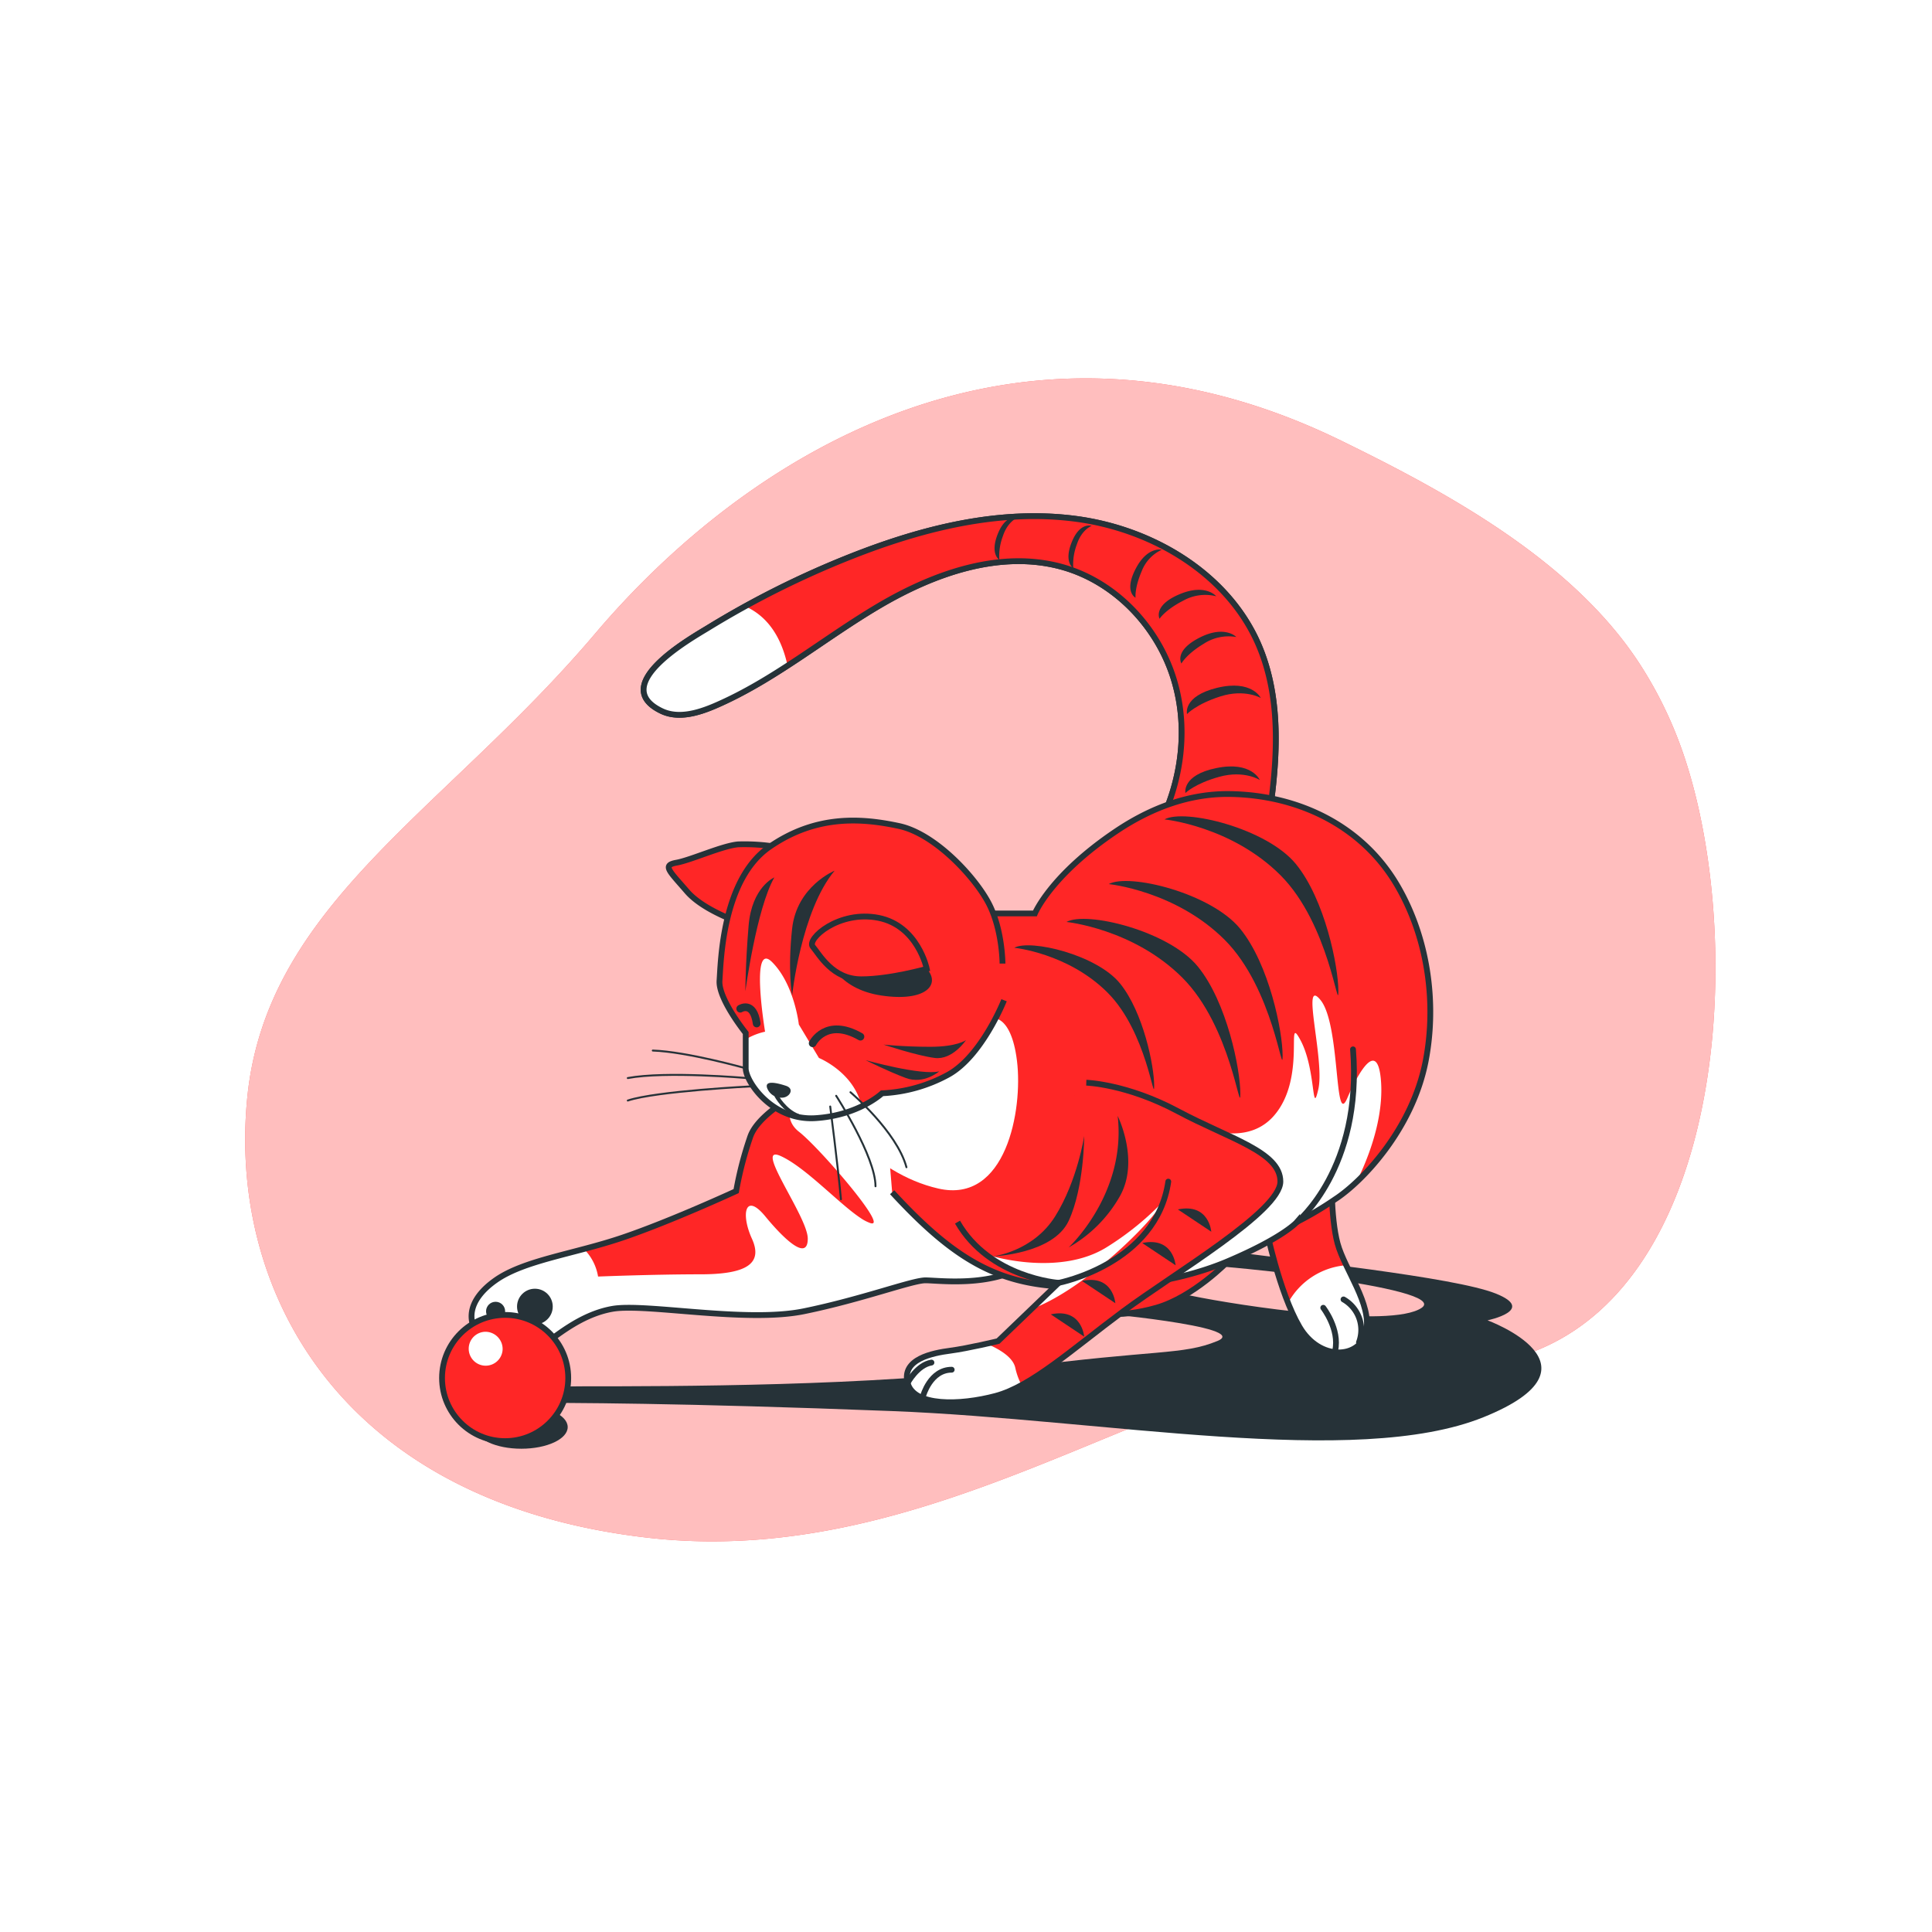 <svg class="animated" id="freepik_stories-playful-cat" xmlns="http://www.w3.org/2000/svg" xmlns:xlink="http://www.w3.org/1999/xlink" viewBox="0 0 500 500" version="1.1" xmlns:svgjs="http://svgjs.com/svgjs"><style>svg#freepik_stories-playful-cat:not(.animated) .animable {opacity: 0;}svg#freepik_stories-playful-cat.animated #freepik--background-simple--inject-23 {animation: 0.5s 1 forwards cubic-bezier(.36,-0.01,.5,1.38) slideLeft,6s Infinite  linear shake;animation-delay: 0s,0.5s;}            @keyframes slideLeft {                0% {                    opacity: 0;                    transform: translateX(-30px);                }                100% {                    opacity: 1;                    transform: translateX(0);                }            }                    @keyframes shake {                10%, 90% {                    transform: translate3d(-1px, 0, 0);                  }                  20%, 80% {                    transform: translate3d(2px, 0, 0);                  }                  30%, 50%, 70% {                    transform: translate3d(-4px, 0, 0);                  }                  40%, 60% {                    transform: translate3d(4px, 0, 0);                  }            }        .animator-hidden { display: none; }</style><g id="freepik--background-simple--inject-23" class="animable" style="transform-origin: 253.705px 248.413px;"><path d="M434,190.62a104.57,104.57,0,0,0-9.84-19.1C406.78,145,374.56,127.45,347,114c-84-41-154,4-193,50S69,234,64,284,88,389,168,398s143-52,197-45C447.52,363.69,455,243.89,434,190.62Z" style="fill: rgb(255, 38, 38); transform-origin: 253.705px 248.413px;" id="el1n4htsyun40h" class="animable"></path><g id="el03ai31tgxffs"><path d="M434,190.62a104.57,104.57,0,0,0-9.84-19.1C406.78,145,374.56,127.45,347,114c-84-41-154,4-193,50S69,234,64,284,88,389,168,398s143-52,197-45C447.52,363.69,455,243.89,434,190.62Z" style="fill: rgb(255, 255, 255); opacity: 0.7; transform-origin: 253.705px 248.413px;" class="animable"></path></g></g><g id="freepik--Plants--inject-23" class="animable animator-hidden" style="transform-origin: 156.945px 203.03px;"><path d="M241.86,205.55C232.3,199,218,197.87,218,197.87c21-3.29,41.14,3.3,41.14,3.3s-13.4-9.88-23-9.88-24.87-1.1-24.87-1.1C217,183.61,238,175.93,238,175.93s-15.31,0-22,1.1-8.61,8.77-8.61,8.77-1.91-4.39-16.26-7.68S173,185.8,173,185.8h13.39c4.79,0,11.48,6.59,11.48,6.59s-15.3,0-21,3.29c-4.94,2.83-11.28,14.58-13,17.81a376.12,376.12,0,0,1,16.72-59.42l.38-.29C190.38,147,194.42,143,194.42,143l16.19,27L209.26,147s13.48,4.05,17.53,8.09S243,172.66,243,172.66s-5.4-20.22-12.14-27S212,130.86,212,130.86s14.84,0,20.23,2.7S253.76,147,253.76,147,243,128.16,234.88,124.12s-29.67-4.05-29.67-4.05,9.44-8.09,16.18-8.09h18.88s-5.39-13.48-25.62-9.44S191.73,112,191.73,112s-2.7-9.44-12.14-10.78-31-1.35-31-1.35,29.66,9.44,37.75,17.53c0,0-21.57,1.35-35.06,1.35s-32.36,12.13-32.36,12.13,28.32-8.09,58-4c0,0-20.22,1.34-33.71,9.44s-27,27-27,27,12.14-12.13,28.32-16.18,39.11-9.44,39.11-9.44S160.71,156.48,158,165.92s-10.79,25.62-10.79,25.62,19.33-24.7,30.2-34.8c-9,24.8-20.35,64.75-21.75,110.89-4-16.36-15.66-50.22-46.17-67.19,5.78,1.58,14.11,3.88,20.83,5.8,11.48,3.29,20.09,13.17,20.09,13.17s-9.57-15.36-19.14-21.95-23.92-7.68-23.92-7.68c21-3.29,41.14,3.29,41.14,3.29s-13.39-9.87-23-9.87-24.87-1.1-24.87-1.1c5.74-6.58,26.79-14.26,26.79-14.26s-15.31,0-22,1.09-8.61,8.78-8.61,8.78-1.91-4.39-16.27-7.68-18.17,7.68-18.17,7.68H75.8c4.78,0,11.48,6.59,11.48,6.59s-15.31,0-21,3.29-13.39,18.65-13.39,18.65,11.48-8.78,15.31-11,14.35-2.2,14.35-2.2-8.61,6.59-13.4,12.07-8.61,22-8.61,22,8.61-11,11.48-14.26,12.44-6.59,12.44-6.59l-1,18.66,11.49-22a87.66,87.66,0,0,0,9.56,8.78c6.7,5.48,23.92,30.72,23.92,30.72s-5.74-13.17-7.65-20.85c-1.58-6.32-12.87-17.84-16.81-21.71,39,18.3,49.32,64.36,51.2,75H139l3.56,31.33H171l3.55-31.33H157.85c1-6.38,4.58-25.43,14-42.73-.49,1.82-.77,3-.77,3s8.61-11,11.49-14.26S195,214.33,195,214.33L194,233l11.48-22a87.33,87.33,0,0,0,9.57,8.78c6.69,5.49,23.91,30.72,23.91,30.72s-5.74-13.17-7.65-20.85-18.18-23-18.18-23,16.27,4.39,27.75,7.68S261,227.5,261,227.5,251.43,212.14,241.86,205.55ZM157.79,264.7a340.78,340.78,0,0,1,5.94-50.61c1.81-1.38,11.52-8.74,15-10.73,3.83-2.19,14.35-2.19,14.35-2.19s-8.61,6.58-13.4,12.07c-2.06,2.37-3.95,6.79-5.43,11C165.18,237.92,160.27,254,157.79,264.7Z" style="fill: rgb(255, 38, 38); transform-origin: 156.945px 203.03px;" id="elzf2ym1a6exo" class="animable"></path><g id="elh1pos8gwnt"><path d="M241.86,205.55C232.3,199,218,197.87,218,197.87c21-3.29,41.14,3.3,41.14,3.3s-13.4-9.88-23-9.88-24.87-1.1-24.87-1.1C217,183.61,238,175.93,238,175.93s-15.31,0-22,1.1-8.61,8.77-8.61,8.77-1.91-4.39-16.26-7.68S173,185.8,173,185.8h13.39c4.79,0,11.48,6.59,11.48,6.59s-15.3,0-21,3.29c-4.94,2.83-11.28,14.58-13,17.81a376.12,376.12,0,0,1,16.72-59.42l.38-.29C190.38,147,194.42,143,194.42,143l16.19,27L209.26,147s13.48,4.05,17.53,8.09S243,172.66,243,172.66s-5.4-20.22-12.14-27S212,130.86,212,130.86s14.84,0,20.23,2.7S253.76,147,253.76,147,243,128.16,234.88,124.12s-29.67-4.05-29.67-4.05,9.44-8.09,16.18-8.09h18.88s-5.39-13.48-25.62-9.44S191.73,112,191.73,112s-2.7-9.44-12.14-10.78-31-1.35-31-1.35,29.66,9.44,37.75,17.53c0,0-21.57,1.35-35.06,1.35s-32.36,12.13-32.36,12.13,28.32-8.09,58-4c0,0-20.22,1.34-33.71,9.44s-27,27-27,27,12.14-12.13,28.32-16.18,39.11-9.44,39.11-9.44S160.71,156.48,158,165.92s-10.79,25.62-10.79,25.62,19.33-24.7,30.2-34.8c-9,24.8-20.35,64.75-21.75,110.89-4-16.36-15.66-50.22-46.17-67.19,5.78,1.58,14.11,3.88,20.83,5.8,11.48,3.29,20.09,13.17,20.09,13.17s-9.57-15.36-19.14-21.95-23.92-7.68-23.92-7.68c21-3.29,41.14,3.29,41.14,3.29s-13.39-9.87-23-9.87-24.87-1.1-24.87-1.1c5.74-6.58,26.79-14.26,26.79-14.26s-15.31,0-22,1.09-8.61,8.78-8.61,8.78-1.91-4.39-16.27-7.68-18.17,7.68-18.17,7.68H75.8c4.78,0,11.48,6.59,11.48,6.59s-15.31,0-21,3.29-13.39,18.65-13.39,18.65,11.48-8.78,15.31-11,14.35-2.2,14.35-2.2-8.61,6.59-13.4,12.07-8.61,22-8.61,22,8.61-11,11.48-14.26,12.44-6.59,12.44-6.59l-1,18.66,11.49-22a87.66,87.66,0,0,0,9.56,8.78c6.7,5.48,23.92,30.72,23.92,30.72s-5.74-13.17-7.65-20.85c-1.58-6.32-12.87-17.84-16.81-21.71,39,18.3,49.32,64.36,51.2,75H139l3.56,31.33H171l3.55-31.33H157.85c1-6.38,4.58-25.43,14-42.73-.49,1.82-.77,3-.77,3s8.61-11,11.49-14.26S195,214.33,195,214.33L194,233l11.48-22a87.33,87.33,0,0,0,9.57,8.78c6.69,5.49,23.91,30.72,23.91,30.72s-5.74-13.17-7.65-20.85-18.18-23-18.18-23,16.27,4.39,27.75,7.68S261,227.5,261,227.5,251.43,212.14,241.86,205.55ZM157.79,264.7a340.78,340.78,0,0,1,5.94-50.61c1.81-1.38,11.52-8.74,15-10.73,3.83-2.19,14.35-2.19,14.35-2.19s-8.61,6.58-13.4,12.07c-2.06,2.37-3.95,6.79-5.43,11C165.18,237.92,160.27,254,157.79,264.7Z" style="fill: rgb(255, 255, 255); opacity: 0.5; transform-origin: 156.945px 203.03px;" class="animable"></path></g></g><g id="freepik--Cat--inject-23" class="animable" style="transform-origin: 260.461px 253.174px;"><path d="M298.07,217.07c7.19-12,9.79-26.83,6-40.28-3.93-14.08-15.16-26.18-29.25-30.08-16-4.42-33.08,1.67-47.37,10.1S200.27,176.13,185,182.69c-4.39,1.88-9.51,3.37-13.8,1.31-13.82-6.64,7.28-18.59,12-21.47A238.54,238.54,0,0,1,220.28,144c18.47-7.3,38.42-12.32,58.1-9.73s39,13.93,47.11,32.07c6.49,14.6,5.08,31.39,2.63,47.18-.78,5.06-1.8,10.4-5.26,14.17-5.15,5.61-13.91,5.86-21.42,4.51-2.78-.49-5.89-1.44-7.08-4-1.44-3.13.79-6.6,2.66-9.49Q297.56,217.93,298.07,217.07Z" style="fill: rgb(255, 38, 38); transform-origin: 248.374px 183.231px;" id="elqcdxxgwev3t" class="animable"></path><g style="clip-path: url(&quot;#freepik--clip-path--inject-23&quot;); transform-origin: 185.21px 170.957px;" id="elhl1rw8s63yj" class="animable"><path d="M192.89,156.92c-3.26,1.8-6.49,3.66-9.67,5.61-4.71,2.88-25.81,14.83-12,21.47,4.29,2.06,9.41.57,13.8-1.31a126.31,126.31,0,0,0,18.8-10.41C201.89,163.36,197.5,159,192.89,156.92Z" style="fill: rgb(255, 255, 255); transform-origin: 185.21px 170.957px;" id="eli8798sx2m8j" class="animable"></path></g><path d="M298.07,217.07c7.19-12,9.79-26.83,6-40.28-3.93-14.08-15.16-26.18-29.25-30.08-16-4.42-33.08,1.67-47.37,10.1S200.27,176.13,185,182.69c-4.39,1.88-9.51,3.37-13.8,1.31-13.82-6.64,7.28-18.59,12-21.47A238.54,238.54,0,0,1,220.28,144c18.47-7.3,38.42-12.32,58.1-9.73s39,13.93,47.11,32.07c6.49,14.6,5.08,31.39,2.63,47.18-.78,5.06-1.8,10.4-5.26,14.17-5.15,5.61-13.91,5.86-21.42,4.51-2.78-.49-5.89-1.44-7.08-4-1.44-3.13.79-6.6,2.66-9.49Q297.56,217.93,298.07,217.07Z" style="fill: none; stroke: rgb(38, 50, 56); stroke-miterlimit: 10; stroke-width: 1.5px; transform-origin: 248.374px 183.231px;" id="eldcbbte7h2ib" class="animable"></path><path d="M298.07,217.07c7.19-12,9.79-26.83,6-40.28-3.93-14.08-15.16-26.18-29.25-30.08-16-4.42-33.08,1.67-47.37,10.1S200.27,176.13,185,182.69c-4.39,1.88-9.51,3.37-13.8,1.31-13.82-6.64,7.28-18.59,12-21.47A238.54,238.54,0,0,1,220.28,144c18.47-7.3,38.42-12.32,58.1-9.73s39,13.93,47.11,32.07c6.49,14.6,5.08,31.39,2.63,47.18-.78,5.06-1.8,10.4-5.26,14.17-5.15,5.61-13.91,5.86-21.42,4.51-2.78-.49-5.89-1.44-7.08-4-1.44-3.13.79-6.6,2.66-9.49Q297.56,217.93,298.07,217.07Z" style="fill: rgb(255, 38, 38); transform-origin: 248.374px 183.231px;" id="elp79v9tqzrdl" class="animable"></path><g style="clip-path: url(&quot;#freepik--clip-path--inject-23&quot;); transform-origin: 246.45px 169.546px;" id="el5soczdawf0b" class="animable"><path d="M293.88,147.26c-3.06,5.94,0,7.43,0,7.43s-.3-2.47,1.59-6.86a10.07,10.07,0,0,1,5.21-5.56S296.94,141.31,293.88,147.26Z" style="fill: rgb(38, 50, 56); transform-origin: 296.6px 148.451px;" id="elgpjdo5862t6" class="animable"></path><path d="M277.37,140.29c-2.12,5.25.39,6.74.39,6.74a14.55,14.55,0,0,1,.93-6.14c1.27-3.89,3.83-4.79,3.83-4.79S279.5,135,277.37,140.29Z" style="fill: rgb(38, 50, 56); transform-origin: 279.52px 141.518px;" id="el90fan9ajsvp" class="animable"></path><path d="M258.24,138.14c-2.12,5.25.39,6.74.39,6.74a14.41,14.41,0,0,1,.92-6.14c1.28-3.89,3.83-4.79,3.83-4.79S260.36,132.89,258.24,138.14Z" style="fill: rgb(38, 50, 56); transform-origin: 260.385px 139.371px;" id="el19e1e9pwp4n" class="animable"></path><path d="M314.75,154.31s-2.75-3.4-9.59-.48-5.07,6.31-5.07,6.31,1.43-2.29,6.15-4.7A11.67,11.67,0,0,1,314.75,154.31Z" style="fill: rgb(38, 50, 56); transform-origin: 307.317px 156.393px;" id="ell1jwwr5eg4c" class="animable"></path><path d="M311.55,166.59a11.72,11.72,0,0,1,8.41-1.73s-3-3.2-9.61.21-4.6,6.65-4.6,6.65S307,169.33,311.55,166.59Z" style="fill: rgb(38, 50, 56); transform-origin: 312.711px 167.609px;" id="elb7rr61q5was" class="animable"></path><path d="M315,178c-9,2.2-7.8,6.8-7.8,6.8s2.34-2.56,8.64-4.57,10.46.41,10.46.41S324,175.83,315,178Z" style="fill: rgb(38, 50, 56); transform-origin: 316.723px 181.119px;" id="elr2f2r7s6dkd" class="animable"></path><path d="M314.86,198.76c-9.06,1.82-8.08,6.47-8.08,6.47s2.45-2.46,8.83-4.21,10.43.84,10.43.84S323.92,196.93,314.86,198.76Z" style="fill: rgb(38, 50, 56); transform-origin: 316.394px 201.791px;" id="eluywyd9wan0g" class="animable"></path><path d="M192.89,156.92c-3.26,1.8-6.49,3.66-9.67,5.61-4.71,2.88-25.81,14.83-12,21.47,4.29,2.06,9.41.57,13.8-1.31a126.31,126.31,0,0,0,18.8-10.41C201.89,163.36,197.5,159,192.89,156.92Z" style="fill: rgb(255, 255, 255); transform-origin: 185.21px 170.957px;" id="elthz3h9cqn6d" class="animable"></path></g><path d="M298.07,217.07c7.19-12,9.79-26.83,6-40.28-3.93-14.08-15.16-26.18-29.25-30.08-16-4.42-33.08,1.67-47.37,10.1S200.27,176.13,185,182.69c-4.39,1.88-9.51,3.37-13.8,1.31-13.82-6.64,7.28-18.59,12-21.47A238.54,238.54,0,0,1,220.28,144c18.47-7.3,38.42-12.32,58.1-9.73s39,13.93,47.11,32.07c6.49,14.6,5.08,31.39,2.63,47.18-.78,5.06-1.8,10.4-5.26,14.17-5.15,5.61-13.91,5.86-21.42,4.51-2.78-.49-5.89-1.44-7.08-4-1.44-3.13.79-6.6,2.66-9.49Q297.56,217.93,298.07,217.07Z" style="fill: none; stroke: rgb(38, 50, 56); stroke-miterlimit: 10; stroke-width: 1.5px; transform-origin: 248.374px 183.231px;" id="elkf8lubmqf3" class="animable"></path><path d="M282,339.57s42.15,3.73,33.08,7.47-16,2.13-52.29,6.93-88.57,4.81-112.58,4.81-30.41,4.27-16.54,4.27,42.15,0,97.11,2.13,120,14.94,153.12,1.6,1.07-25.08,1.07-25.08,12.81-2.66,2.14-6.93-51.76-8.54-71-11.21-29.87,3.2-16.54,3.2,76.3,6.41,68.3,11.74-46.95-.53-59.76-3.2S278.77,335.3,282,339.57Z" style="fill: rgb(38, 50, 56); transform-origin: 262.672px 347.816px;" id="el34mvpkohcia" class="animable"></path><path d="M327.67,317.8s3.39,16.64,8.62,25.58,15.72,8.32,17.26,1.23-5.54-16-7.39-22.8-1.54-18.8-1.54-18.8S327.05,301.47,327.67,317.8Z" style="fill: rgb(255, 38, 38); transform-origin: 340.711px 326.49px;" id="elbgv6nz1tknf" class="animable"></path><g style="clip-path: url(&quot;#freepik--clip-path-3--inject-23&quot;); transform-origin: 343.56px 338.724px;" id="el2zi27at3mjk" class="animable"><path d="M333.35,337.19a47.58,47.58,0,0,0,2.94,6.19c5.24,8.94,15.72,8.32,17.26,1.23,1.15-5.25-2.45-11.52-5.14-17.17A18.8,18.8,0,0,0,333.35,337.19Z" style="fill: rgb(255, 255, 255); transform-origin: 343.56px 338.724px;" id="ellul7r67wx8r" class="animable"></path></g><path d="M327.67,317.8s3.39,16.64,8.62,25.58,15.72,8.32,17.26,1.23-5.54-16-7.39-22.8-1.54-18.8-1.54-18.8S327.05,301.47,327.67,317.8Z" style="fill: none; stroke: rgb(38, 50, 56); stroke-miterlimit: 10; stroke-width: 1.5px; transform-origin: 340.711px 326.49px;" id="el7kskp3d8ukq" class="animable"></path><path d="M342.46,338.45s4.31,5.55,3.08,11.1" style="fill: none; stroke: rgb(38, 50, 56); stroke-linecap: round; stroke-miterlimit: 10; stroke-width: 1.5px; transform-origin: 344.11px 344px;" id="elixlny4pev6" class="animable"></path><path d="M347.7,336.29a9.08,9.08,0,0,1,4,11.1" style="fill: none; stroke: rgb(38, 50, 56); stroke-linecap: round; stroke-miterlimit: 10; stroke-width: 1.5px; transform-origin: 349.993px 341.84px;" id="eloyzs34wjudr" class="animable"></path><path d="M317.8,326.43s-8.93,9.25-18.49,12-19.11,2.16-17.87-2.16,5.54-5.85,11.09-5.85,17-11.41,17-11.41S321.81,311.33,317.8,326.43Z" style="fill: rgb(255, 38, 38); stroke: rgb(38, 50, 56); stroke-miterlimit: 10; stroke-width: 1.5px; transform-origin: 299.968px 328.579px;" id="elzk566jemz6m" class="animable"></path><path d="M209.93,281.13s-13.25,6.16-15.72,12.94a92.1,92.1,0,0,0-3.69,14.18s-16.65,7.7-29.28,12-25.58,5.85-33,11.09-7.71,11.1-3.39,15.41,12.94,2.78,15.72,1.23,9.24-7.7,17.87-9.24,34.52,3.7,49.62.61,28-8,31.44-8,17,1.85,25.89-4,3.08-33-3.7-46.23S219.18,276.5,209.93,281.13Z" style="fill: rgb(255, 38, 38); transform-origin: 195.975px 311.819px;" id="elfzer5216cgg" class="animable"></path><g style="clip-path: url(&quot;#freepik--clip-path-4--inject-23&quot;); transform-origin: 192.75px 313.192px;" id="eltee6ctyotpb" class="animable"><path d="M241.36,305.53c-5.35-8.86-9.74-25.5-18.25-28.76a69,69,0,0,0-13.18,4.36s-1.38.64-3.34,1.74c-3.15,3.61-3,7.53.15,10,5.2,4,23.66,25.39,18.47,23.65a10.58,10.58,0,0,1-2.42-1.25c-5.58-3.65-14.19-13.07-20.66-16.05-7.5-3.47,6.92,15.57,6.92,21.34s-5.77.58-11-5.77-6.35-.57-3.46,5.77-1.16,9.23-13.27,9.23-26.54.58-26.54.58a13.08,13.08,0,0,0-3.63-7.1c-9.09,2.42-17.5,4.28-22.93,8.12-7.4,5.24-7.71,11.1-3.39,15.41s12.94,2.78,15.72,1.23,9.24-7.7,17.87-9.24,34.52,3.7,49.62.61,28-8,31.44-8c3.16,0,15.14,1.6,24-2.91C259.93,325.56,246.92,314.74,241.36,305.53Z" style="fill: rgb(255, 255, 255); transform-origin: 192.75px 313.192px;" id="eljlfdrzjv1ka" class="animable"></path></g><path d="M209.93,281.13s-13.25,6.16-15.72,12.94a92.1,92.1,0,0,0-3.69,14.18s-16.65,7.7-29.28,12-25.58,5.85-33,11.09-7.71,11.1-3.39,15.41,12.94,2.78,15.72,1.23,9.24-7.7,17.87-9.24,34.52,3.7,49.62.61,28-8,31.44-8,17,1.85,25.89-4,3.08-33-3.7-46.23S219.18,276.5,209.93,281.13Z" style="fill: none; stroke: rgb(38, 50, 56); stroke-miterlimit: 10; stroke-width: 1.5px; transform-origin: 195.975px 311.819px;" id="el9ug1iwt0sas" class="animable"></path><circle cx="128.26" cy="339.37" r="2.47" style="fill: rgb(38, 50, 56); transform-origin: 128.26px 339.37px;" id="elji4lrybb1sg" class="animable"></circle><circle cx="138.43" cy="338.14" r="4.62" style="fill: rgb(38, 50, 56); transform-origin: 138.43px 338.14px;" id="eltvf8so69v9n" class="animable"></circle><circle cx="132.27" cy="344.92" r="2.47" style="fill: rgb(38, 50, 56); transform-origin: 132.27px 344.92px;" id="elvhmm5o34dv" class="animable"></circle><circle cx="138.43" cy="344.92" r="2.47" style="fill: rgb(38, 50, 56); transform-origin: 138.43px 344.92px;" id="elv5z2l75s3og" class="animable"></circle><path d="M230.89,308.55c14.18,15.41,24.66,22.2,39.14,24s33.29,0,47.77-6.16,17.88-10.17,17.88-10.17a85.17,85.17,0,0,0,9.86-5.86c7.09-4.62,20-18.18,23.42-35.75,2.92-15.13.52-31.9-7.25-45.28-9-15.56-25.56-23.53-43.28-23.84-10.77-.18-20.75,3.69-29.6,9.64-16.95,11.4-21,21.27-21,21.27H250.31s-8.63-3.39-24.35,12.63" style="fill: rgb(255, 38, 38); transform-origin: 298.06px 269.349px;" id="el0ra1a2g7qmq" class="animable"></path><g style="clip-path: url(&quot;#freepik--clip-path-5--inject-23&quot;); transform-origin: 319.179px 295.472px;" id="el2o7t02w0p13" class="animable"><path d="M357.33,279c-1.15-11-6.92,1.16-8.65,5.19-3.41,8-1.73-19-6.93-25.38s1.16,15.58-.57,23.08-.58-5.2-4.62-12.7,1.73,9.81-6.92,19.62-24.24.58-24.24.58c7.24,20.49-12.12,36.22-24.53,43.89,12.26.06,25.86-2.13,36.93-6.84,14.49-6.16,17.88-10.17,17.88-10.17a85.17,85.17,0,0,0,9.86-5.86A41.51,41.51,0,0,0,351,306C355.82,296.35,358.14,286.68,357.33,279Z" style="fill: rgb(255, 255, 255); transform-origin: 319.179px 295.472px;" id="eljcreeet6it" class="animable"></path></g><path d="M230.89,308.55c14.18,15.41,24.66,22.2,39.14,24s33.29,0,47.77-6.16,17.88-10.17,17.88-10.17a85.17,85.17,0,0,0,9.86-5.86c7.09-4.62,20-18.18,23.42-35.75,2.92-15.13.52-31.9-7.25-45.28-9-15.56-25.56-23.53-43.28-23.84-10.77-.18-20.75,3.69-29.6,9.64-16.95,11.4-21,21.27-21,21.27H250.31s-8.63-3.39-24.35,12.63" style="fill: none; stroke: rgb(38, 50, 56); stroke-miterlimit: 10; stroke-width: 1.5px; transform-origin: 298.06px 269.349px;" id="el4vy1bts82ty" class="animable"></path><path d="M214.86,287.6s10.48,16,28,20,21.88-20.34,20.34-33-7.09-12.33-9.24-9.55-12.33,11.09-22.5,13.25S213.32,282.05,214.86,287.6Z" style="fill: rgb(255, 255, 255); transform-origin: 239.078px 285.758px;" id="el5muclqz64ui" class="animable"></path><path d="M201.2,219.2a51.83,51.83,0,0,0-10.17-.68c-4.07.34-12.21,4.07-15.94,4.74s-2,2,2.72,7.46,15.93,8.82,15.93,8.82Z" style="fill: rgb(255, 38, 38); stroke: rgb(38, 50, 56); stroke-miterlimit: 10; stroke-width: 1.5px; transform-origin: 187.133px 229.017px;" id="elqvdxecyhesl" class="animable"></path><path d="M259.85,258.86s-5.76,14.58-14.57,19.33a39.52,39.52,0,0,1-17,4.75s-6.1,5.76-17.29,6.44-18-9.5-18-12.89v-9.15s-7.12-8.82-6.78-13.56.68-26.11,12.89-34.58,24.07-7.46,33.56-5.43,20,13.56,23.39,20.34,3.4,15.26,3.4,15.26" style="fill: rgb(255, 38, 38); transform-origin: 223.024px 250.887px;" id="eljd0jvcw1se" class="animable"></path><g style="clip-path: url(&quot;#freepik--clip-path-6--inject-23&quot;); transform-origin: 220.785px 257.366px;" id="elc31y0ax2rm4" class="animable"><path d="M211.94,273.8l-5.2-8.66s-1.15-10.38-6.92-16.15S198,267,198,267a16.78,16.78,0,0,0-4.9,1.92v7.56c0,3.39,6.78,13.57,18,12.89a32.15,32.15,0,0,0,11.88-3C221.1,277.51,211.94,273.8,211.94,273.8Z" style="fill: rgb(255, 255, 255); transform-origin: 208.04px 268.745px;" id="elqpksn3mju9" class="animable"></path><path d="M210.32,270s3.41-6.82,12.36-1.71" style="fill: none; stroke: rgb(38, 50, 56); stroke-linecap: round; stroke-miterlimit: 10; stroke-width: 2px; transform-origin: 216.5px 268.195px;" id="el9rnqd615o1v" class="animable"></path><path d="M191.57,261.05s3.41-2.14,4.26,3.83" style="fill: none; stroke: rgb(38, 50, 56); stroke-linecap: round; stroke-miterlimit: 10; stroke-width: 2px; transform-origin: 193.7px 262.778px;" id="elb89tl5wv1lr" class="animable"></path><path d="M200.94,283.64s2.13,3.83,5.55,5.11" style="fill: none; stroke: rgb(38, 50, 56); stroke-linecap: round; stroke-miterlimit: 10; transform-origin: 203.715px 286.195px;" id="elnnt7k9i48e" class="animable"></path><path d="M214.24,247.84s2.31,8.07,13.85,9.8,15.44-2.87,11.76-6.91S216.55,247.84,214.24,247.84Z" style="fill: rgb(38, 50, 56); transform-origin: 227.715px 252.852px;" id="ellquutlppeep" class="animable"></path><path d="M239.85,250.73s-9.49,2.71-16.95,2.71S212.05,247,210.35,245s6.78-9.49,17-7.46S239.85,250.73,239.85,250.73Z" style="fill: rgb(255, 38, 38); stroke: rgb(38, 50, 56); stroke-miterlimit: 10; stroke-width: 1.5px; transform-origin: 224.991px 245.317px;" id="elal3m5rturvo" class="animable"></path><path d="M204,283.47c.84-.73,1-1.94-.61-2.47-2.13-.7-5.58-1.56-4.86.58a3.88,3.88,0,0,0,4,2.49A2.5,2.5,0,0,0,204,283.47Z" style="fill: rgb(38, 50, 56); transform-origin: 201.527px 282.155px;" id="eltfx2ihqpv6b" class="animable"></path><path d="M250,269.18s-2.31,1.73-9.24,1.73-12.11-.57-12.11-.57,8.65,2.88,13.27,3.46S250,269.18,250,269.18Z" style="fill: rgb(38, 50, 56); transform-origin: 239.325px 271.513px;" id="el8o1pnr5flmb" class="animable"></path><path d="M243.09,277.26s-4,3.46-8.65,1.73-10.39-4.61-10.39-4.61S238.48,278.42,243.09,277.26Z" style="fill: rgb(38, 50, 56); transform-origin: 233.57px 276.927px;" id="elzyec9v0edq" class="animable"></path><path d="M216,225.33s-9.8,4-11,15,0,17.3,0,17.3S207.32,235.72,216,225.33Z" style="fill: rgb(38, 50, 56); transform-origin: 210.233px 241.48px;" id="el1zybxpduaix" class="animable"></path><path d="M200.4,227.07s-5.82,2.44-6.66,12.47-.84,17-.84,17S195.78,235.14,200.4,227.07Z" style="fill: rgb(38, 50, 56); transform-origin: 196.65px 241.805px;" id="eloasedk4zxro" class="animable"></path></g><path d="M259.85,258.86s-5.76,14.58-14.57,19.33a39.52,39.52,0,0,1-17,4.75s-6.1,5.76-17.29,6.44-18-9.5-18-12.89v-9.15s-7.12-8.82-6.78-13.56.68-26.11,12.89-34.58,24.07-7.46,33.56-5.43,20,13.56,23.39,20.34,3.4,15.26,3.4,15.26" style="fill: none; stroke: rgb(38, 50, 56); stroke-miterlimit: 10; stroke-width: 1.5px; transform-origin: 223.024px 250.887px;" id="elr76grt2bs5j" class="animable"></path><path d="M193.06,276.49s-15.18-4.3-24.12-4.61" style="fill: none; stroke: rgb(38, 50, 56); stroke-linecap: round; stroke-miterlimit: 10; stroke-width: 0.5px; transform-origin: 181px 274.185px;" id="elpzamballb1" class="animable"></path><path d="M193.29,279s-21-1.85-30.82,0" style="fill: none; stroke: rgb(38, 50, 56); stroke-linecap: round; stroke-miterlimit: 10; stroke-width: 0.5px; transform-origin: 177.88px 278.589px;" id="el8u3p19jww8a" class="animable"></path><path d="M194.83,281.13s-25,1.23-32.36,3.69" style="fill: none; stroke: rgb(38, 50, 56); stroke-linecap: round; stroke-miterlimit: 10; stroke-width: 0.5px; transform-origin: 178.65px 282.975px;" id="elv9m9tfql179" class="animable"></path><path d="M214.86,286.36s1.85,14.18,2.78,24" style="fill: none; stroke: rgb(38, 50, 56); stroke-linecap: round; stroke-miterlimit: 10; stroke-width: 0.5px; transform-origin: 216.25px 298.36px;" id="el6okcehsq6da" class="animable"></path><path d="M216.4,283.59s10.18,15.72,10.18,23.42" style="fill: none; stroke: rgb(38, 50, 56); stroke-linecap: round; stroke-miterlimit: 10; stroke-width: 0.5px; transform-origin: 221.49px 295.3px;" id="el5org9zearex" class="animable"></path><path d="M220.1,282.67s12,10.17,14.49,19.41" style="fill: none; stroke: rgb(38, 50, 56); stroke-linecap: round; stroke-miterlimit: 10; stroke-width: 0.5px; transform-origin: 227.345px 292.375px;" id="el5iedty42elc" class="animable"></path><path d="M335.68,316.26s16.95-13.87,14.48-44.69" style="fill: none; stroke: rgb(38, 50, 56); stroke-linecap: round; stroke-miterlimit: 10; stroke-width: 1.5px; transform-origin: 343.043px 293.915px;" id="elzf3o8s6glg" class="animable"></path><path d="M281.13,280.2s10.48.31,23.73,7.4,26.5,10.48,26.5,18.18-27.43,23.73-40.68,33.59-23.73,19.42-33,21.89-21.26,2.77-22.8-3.39,6.47-7.71,11.09-8.32,12.33-2.47,12.33-2.47L274,332s-17.88-1.23-26.2-15.72" style="fill: rgb(255, 38, 38); transform-origin: 283.023px 321.554px;" id="elp64gzrkvjq" class="animable"></path><g style="clip-path: url(&quot;#freepik--clip-path-7--inject-23&quot;); transform-origin: 274.093px 325.868px;" id="el22t9t96ihko" class="animable"><path d="M256.94,325.15s10.38-1.15,16.15-10.39,7.5-20.77,7.5-20.77,0,13.27-4,21.93S256.94,325.15,256.94,325.15Z" style="fill: rgb(38, 50, 56); transform-origin: 268.765px 309.57px;" id="elhy72bdt56rk" class="animable"></path><path d="M289.25,288.8s5.77,11.54.58,20.77a35.09,35.09,0,0,1-13.27,13.27S291.56,309,289.25,288.8Z" style="fill: rgb(38, 50, 56); transform-origin: 284.278px 305.82px;" id="elic7780zu55" class="animable"></path><path d="M271.94,340.15l8.65,5.77S280,338.42,271.94,340.15Z" style="fill: rgb(38, 50, 56); transform-origin: 276.265px 342.905px;" id="el9xwowskaldh" class="animable"></path><path d="M280,331.5l8.65,5.77S288.1,329.76,280,331.5Z" style="fill: rgb(38, 50, 56); transform-origin: 284.325px 334.254px;" id="elelon4vftjw" class="animable"></path><path d="M295.6,321.69l8.65,5.77S303.67,320,295.6,321.69Z" style="fill: rgb(38, 50, 56); transform-origin: 299.925px 324.45px;" id="el034plpik0y9i" class="animable"></path><path d="M304.83,313l8.65,5.77S312.91,311.3,304.83,313Z" style="fill: rgb(38, 50, 56); transform-origin: 309.155px 315.759px;" id="elllmmvpy3gtl" class="animable"></path><path d="M262.76,354c-.59-2.77-4.15-4.86-7.36-6.22-2.66.59-6.6,1.42-9.41,1.8-4.62.61-12.63,2.15-11.09,8.32s13.56,5.85,22.8,3.39a30.91,30.91,0,0,0,6.69-2.81A17.76,17.76,0,0,1,262.76,354Z" style="fill: rgb(255, 255, 255); transform-origin: 249.548px 355.358px;" id="eldab7im7vkth" class="animable"></path><path d="M299.63,313c4-5.77-1.15,2.31-13.27,9.81s-29.42,2.31-29.42,2.31l-.55.36A39,39,0,0,0,274,332L267,338.77C279.88,334,295.85,318.44,299.63,313Z" style="fill: rgb(255, 255, 255); transform-origin: 278.678px 324.905px;" id="elapit8l2bj3i" class="animable"></path></g><path d="M281.13,280.2s10.48.31,23.73,7.4,26.5,10.48,26.5,18.18-27.43,23.73-40.68,33.59-23.73,19.42-33,21.89-21.26,2.77-22.8-3.39,6.47-7.71,11.09-8.32,12.33-2.47,12.33-2.47L274,332s-17.88-1.23-26.2-15.72" style="fill: none; stroke: rgb(38, 50, 56); stroke-miterlimit: 10; stroke-width: 1.5px; transform-origin: 283.023px 321.554px;" id="elca6sevy3gj" class="animable"></path><path d="M274,332s25.27-4.93,28.35-26.2" style="fill: none; stroke: rgb(38, 50, 56); stroke-linecap: round; stroke-miterlimit: 10; stroke-width: 1.5px; transform-origin: 288.175px 318.9px;" id="elxf9y20hbe2k" class="animable"></path><path d="M234.9,357.87s2.46-4.63,6.16-5.24" style="fill: none; stroke: rgb(38, 50, 56); stroke-linecap: round; stroke-miterlimit: 10; stroke-width: 1.5px; transform-origin: 237.98px 355.25px;" id="elah6jq41apvn" class="animable"></path><path d="M238.9,361.26s1.85-6.78,7.4-6.78" style="fill: none; stroke: rgb(38, 50, 56); stroke-linecap: round; stroke-miterlimit: 10; stroke-width: 1.5px; transform-origin: 242.6px 357.87px;" id="elsy8prawsbzr" class="animable"></path><path d="M276,238.6s17.31,1.74,30,14.43,15,36.35,15,30-3.46-23.65-11-32.89S281.17,235.72,276,238.6Z" style="fill: rgb(38, 50, 56); transform-origin: 298.5px 260.948px;" id="elbrjbv1la9ll" class="animable"></path><path d="M262.49,245.28s13.93,1.39,24.14,11.6S298.7,286.13,298.7,281s-2.79-19-8.82-26.46S266.67,243,262.49,245.28Z" style="fill: rgb(38, 50, 56); transform-origin: 280.595px 263.255px;" id="el2iq2bql5lqb" class="animable"></path><path d="M286.94,228.8s17.31,1.73,30,14.42,15,36.35,15,30-3.46-23.65-11-32.88S292.13,225.91,286.94,228.8Z" style="fill: rgb(38, 50, 56); transform-origin: 309.44px 251.142px;" id="el9u1oxctyxde" class="animable"></path><path d="M301.37,212.06s17.3,1.73,30,14.43,15,36.35,15,30-3.46-23.66-11-32.89S306.56,209.18,301.37,212.06Z" style="fill: rgb(38, 50, 56); transform-origin: 323.87px 234.409px;" id="elfys9lxhmpa4" class="animable"></path></g><g id="freepik--Ball--inject-23" class="animable" style="transform-origin: 130.73px 357.615px;"><ellipse cx="134.92" cy="369.33" rx="12" ry="5.6" style="fill: rgb(38, 50, 56); transform-origin: 134.92px 369.33px;" id="elwf9466wgeng" class="animable"></ellipse><circle cx="130.73" cy="356.63" r="16.33" style="fill: rgb(255, 38, 38); stroke: rgb(38, 50, 56); stroke-miterlimit: 10; stroke-width: 1.5px; transform-origin: 130.73px 356.63px;" id="el6o7tvkcn1ev" class="animable"></circle><path d="M130.08,349.22a4.39,4.39,0,1,1-4.39-4.56A4.47,4.47,0,0,1,130.08,349.22Z" style="fill: rgb(255, 255, 255); transform-origin: 125.692px 349.05px;" id="elxe82r59n1nd" class="animable"></path></g><defs>     <filter id="active" height="200%">         <feMorphology in="SourceAlpha" result="DILATED" operator="dilate" radius="2"></feMorphology>                <feFlood flood-color="#32DFEC" flood-opacity="1" result="PINK"></feFlood>        <feComposite in="PINK" in2="DILATED" operator="in" result="OUTLINE"></feComposite>        <feMerge>            <feMergeNode in="OUTLINE"></feMergeNode>            <feMergeNode in="SourceGraphic"></feMergeNode>        </feMerge>    </filter>    <filter id="hover" height="200%">        <feMorphology in="SourceAlpha" result="DILATED" operator="dilate" radius="2"></feMorphology>                <feFlood flood-color="#ff0000" flood-opacity="0.5" result="PINK"></feFlood>        <feComposite in="PINK" in2="DILATED" operator="in" result="OUTLINE"></feComposite>        <feMerge>            <feMergeNode in="OUTLINE"></feMergeNode>            <feMergeNode in="SourceGraphic"></feMergeNode>        </feMerge>            <feColorMatrix type="matrix" values="0   0   0   0   0                0   1   0   0   0                0   0   0   0   0                0   0   0   1   0 "></feColorMatrix>    </filter></defs><defs><clipPath id="freepik--clip-path--inject-23"><path d="M298.07,217.07c7.19-12,9.79-26.83,6-40.28-3.93-14.08-15.16-26.18-29.25-30.08-16-4.42-33.08,1.67-47.37,10.1S200.27,176.13,185,182.69c-4.39,1.88-9.51,3.37-13.8,1.31-13.82-6.64,7.28-18.59,12-21.47A238.54,238.54,0,0,1,220.28,144c18.47-7.3,38.42-12.32,58.1-9.73s39,13.93,47.11,32.07c6.49,14.6,5.08,31.39,2.63,47.18-.78,5.06-1.8,10.4-5.26,14.17-5.15,5.61-13.91,5.86-21.42,4.51-2.78-.49-5.89-1.44-7.08-4-1.44-3.13.79-6.6,2.66-9.49Q297.56,217.93,298.07,217.07Z" style="fill:#FF2626;stroke:#263238;stroke-miterlimit:10;stroke-width:1.5px"></path></clipPath><clipPath id="freepik--clip-path-3--inject-23"><path d="M327.67,317.8s3.39,16.64,8.62,25.58,15.72,8.32,17.26,1.23-5.54-16-7.39-22.8-1.54-18.8-1.54-18.8S327.05,301.47,327.67,317.8Z" style="fill:#FF2626;stroke:#263238;stroke-miterlimit:10;stroke-width:1.5px"></path></clipPath><clipPath id="freepik--clip-path-4--inject-23"><path d="M209.93,281.13s-13.25,6.16-15.72,12.94a92.1,92.1,0,0,0-3.69,14.18s-16.65,7.7-29.28,12-25.58,5.85-33,11.09-7.71,11.1-3.39,15.41,12.94,2.78,15.72,1.23,9.24-7.7,17.87-9.24,34.52,3.7,49.62.61,28-8,31.44-8,17,1.85,25.89-4,3.08-33-3.7-46.23S219.18,276.5,209.93,281.13Z" style="fill:#FF2626;stroke:#263238;stroke-miterlimit:10;stroke-width:1.5px"></path></clipPath><clipPath id="freepik--clip-path-5--inject-23"><path d="M230.89,308.55c14.18,15.41,24.66,22.2,39.14,24s33.29,0,47.77-6.16,17.88-10.17,17.88-10.17a85.17,85.17,0,0,0,9.86-5.86c7.09-4.62,20-18.18,23.42-35.75,2.92-15.13.52-31.9-7.25-45.28-9-15.56-25.56-23.53-43.28-23.84-10.77-.18-20.75,3.69-29.6,9.64-16.95,11.4-21,21.27-21,21.27H250.31s-8.63-3.39-24.35,12.63" style="fill:#FF2626;stroke:#263238;stroke-miterlimit:10;stroke-width:1.5px"></path></clipPath><clipPath id="freepik--clip-path-6--inject-23"><path d="M259.85,258.86s-5.76,14.58-14.57,19.33a39.52,39.52,0,0,1-17,4.75s-6.1,5.76-17.29,6.44-18-9.5-18-12.89v-9.15s-7.12-8.82-6.78-13.56.68-26.11,12.89-34.58,24.07-7.46,33.56-5.43,20,13.56,23.39,20.34,3.4,15.26,3.4,15.26" style="fill:#FF2626;stroke:#263238;stroke-miterlimit:10;stroke-width:1.5px"></path></clipPath><clipPath id="freepik--clip-path-7--inject-23"><path d="M281.13,280.2s10.48.31,23.73,7.4,26.5,10.48,26.5,18.18-27.43,23.73-40.68,33.59-23.73,19.42-33,21.89-21.26,2.77-22.8-3.39,6.47-7.71,11.09-8.32,12.33-2.47,12.33-2.47L274,332s-17.88-1.23-26.2-15.72" style="fill:#FF2626;stroke:#263238;stroke-miterlimit:10;stroke-width:1.5px"></path></clipPath></defs></svg>
